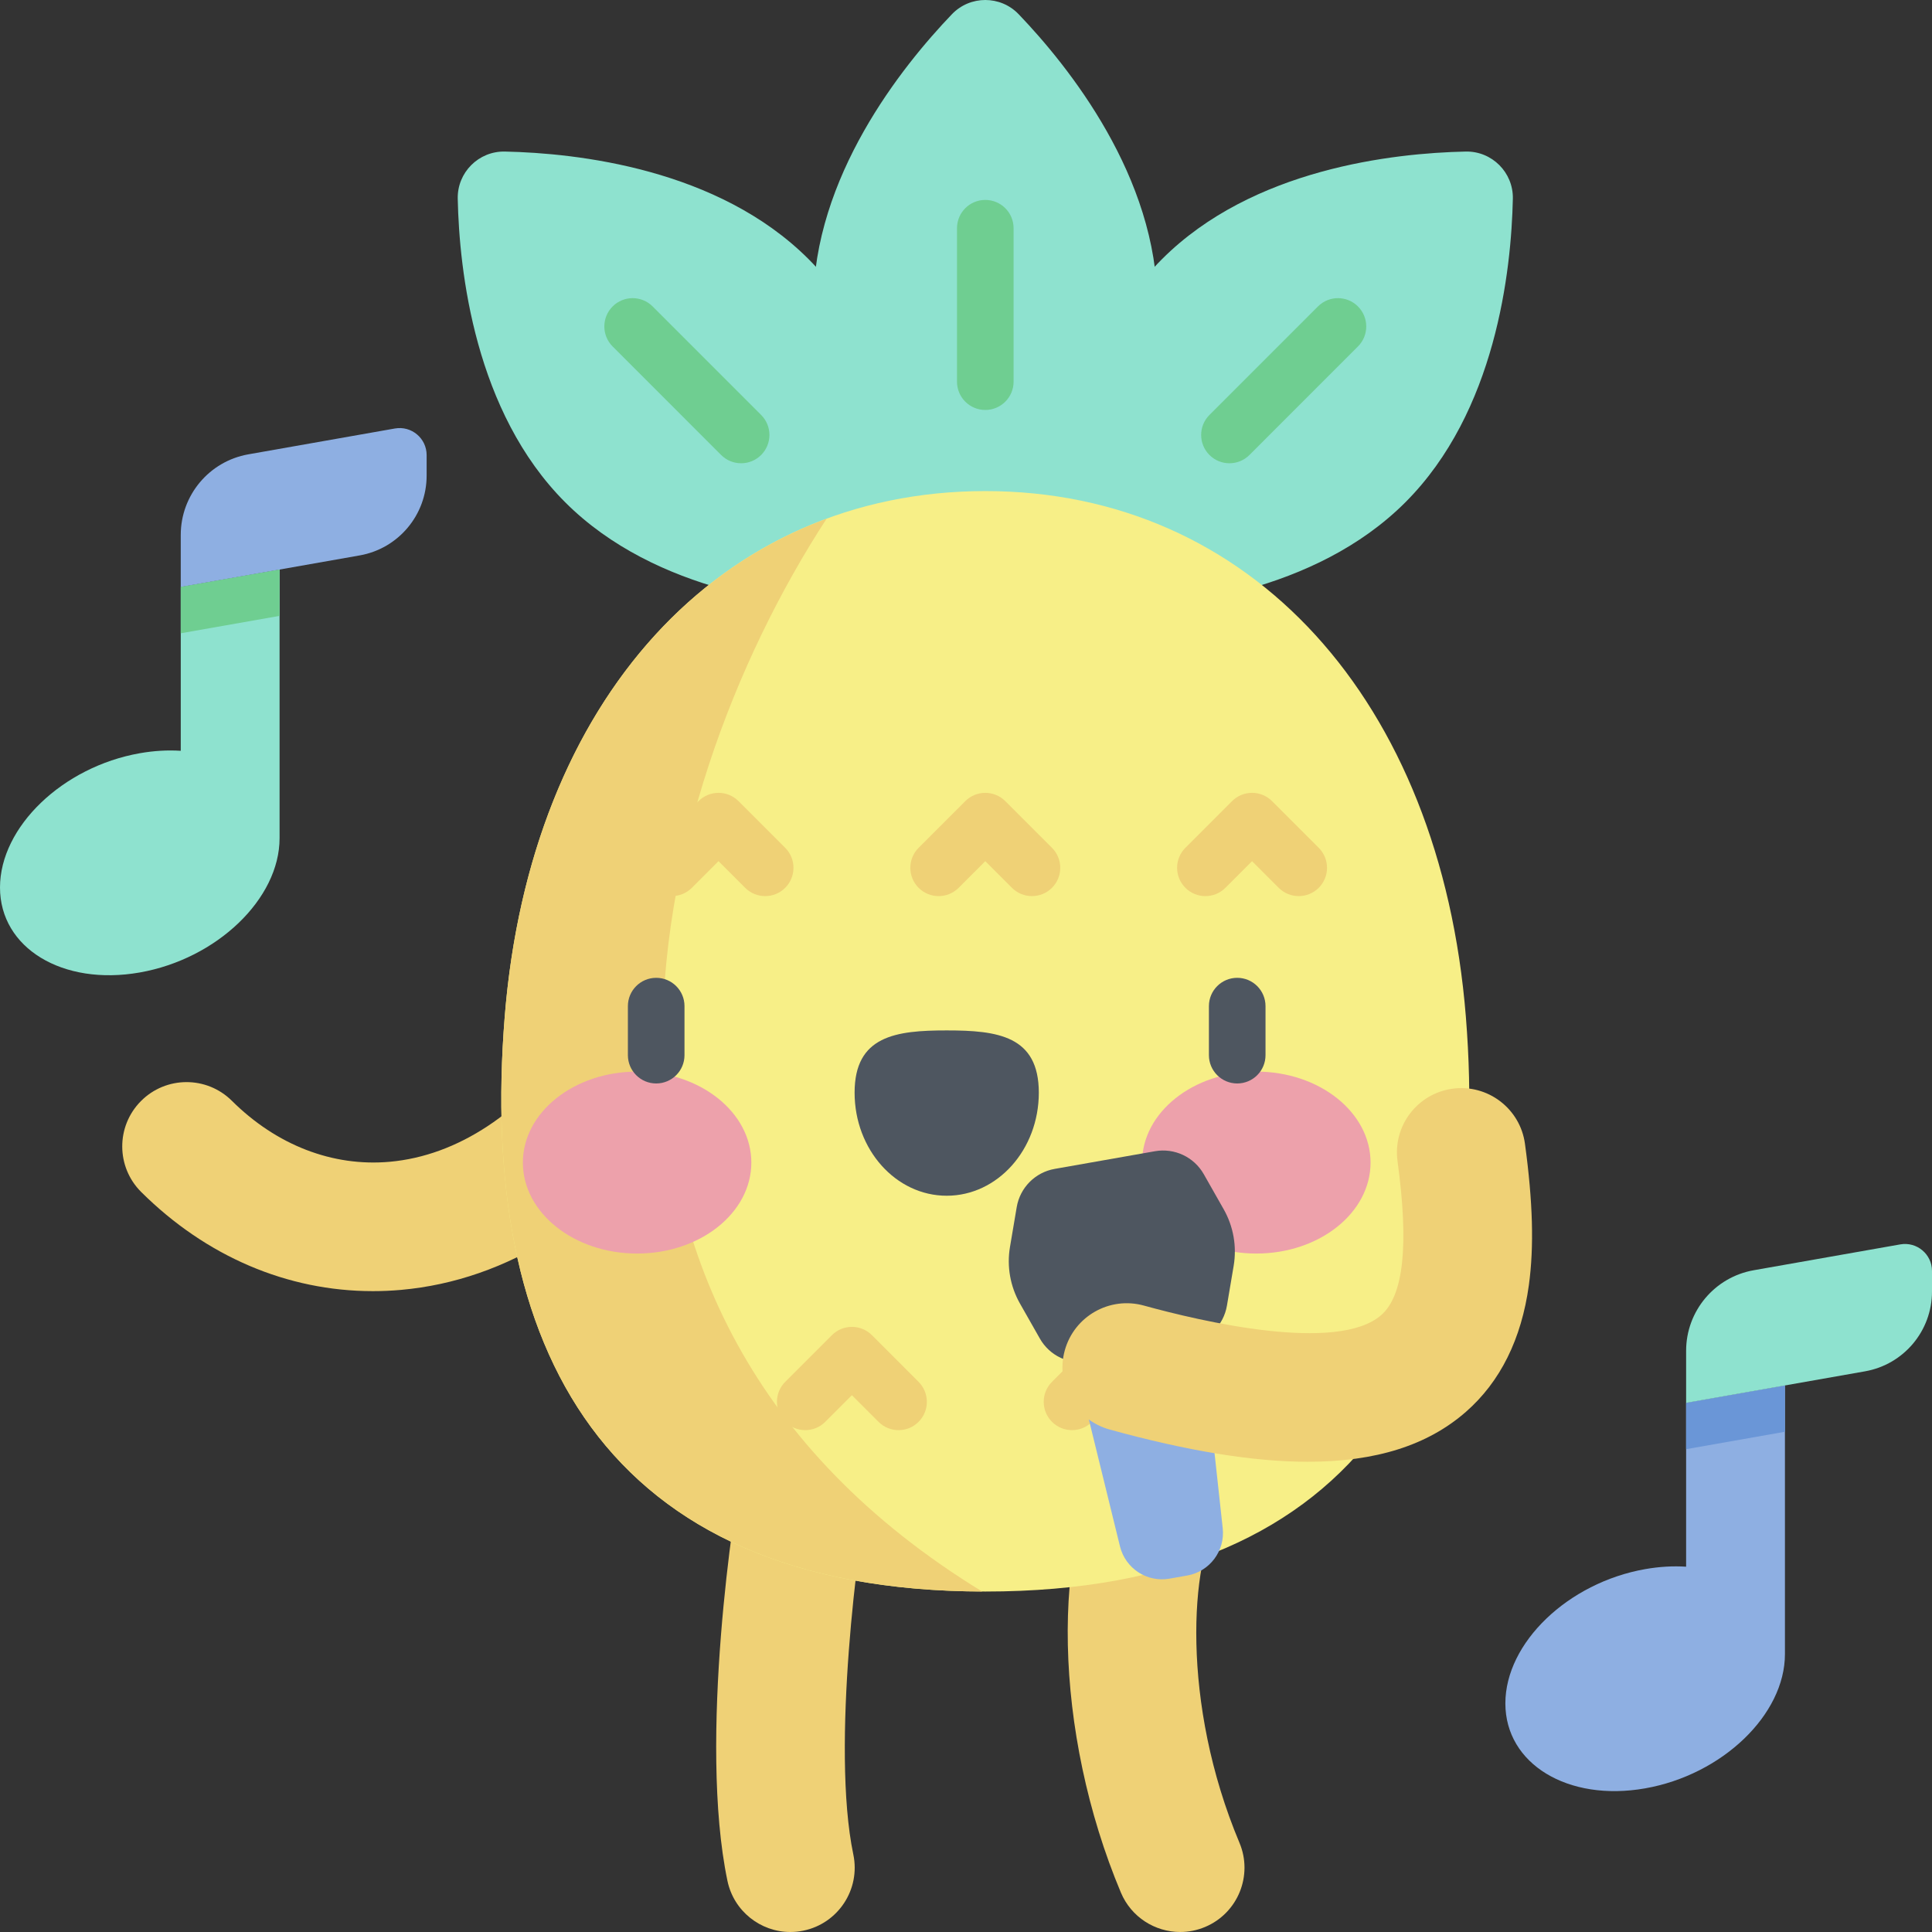 <svg height="512pt" viewBox="0 0 512 512" width="512pt" xmlns="http://www.w3.org/2000/svg"><rect x="0" y="0" width="512" height="512" fill="#333333" stroke="none"/><path d="m209.445 512c-7.898 0-14.984-5.523-16.664-13.559-7.77-37.203 1.852-99.582 3.941-109.512 1.941-9.211 10.984-15.102 20.191-13.16 9.207 1.941 15.098 10.98 13.156 20.188-2.441 11.582-9.887 66.98-3.926 95.512 1.926 9.211-3.984 18.242-13.195 20.168-1.176.246-2.348.363-3.504.363zm0 0" fill="#efd176"/><path d="m312.77 512c-6.656 0-12.977-3.922-15.719-10.441-17.785-42.305-18.867-93.207-2.52-118.395 5.125-7.891 15.68-10.137 23.574-5.012 7.891 5.121 10.137 15.676 5.016 23.57-7.711 11.875-10.238 49.555 5.348 86.629 3.648 8.676-.43 18.664-9.102 22.312-2.156.906-4.398 1.336-6.598 1.336zm0 0" fill="#efd176"/><path d="m98.797 342.164c-22.609 0-44.16-9.168-61.371-26.266-6.676-6.633-6.711-17.422-.078-24.098 6.633-6.676 17.426-6.711 24.102-.078 11.852 11.773 26.711 17.516 41.84 16.16 17.941-1.609 35.137-12.957 48.414-31.961 5.395-7.715 16.016-9.598 23.73-4.207s9.598 16.012 4.207 23.727c-19.145 27.395-45.176 43.867-73.309 46.387-2.52.227-5.035.336-7.535.336zm0 0" fill="#efd176"/><path d="m214.266 68.656c23.973 23.977 28.082 61.305 28.492 80.461.148 6.961-5.543 12.652-12.504 12.504-19.156-.41-56.48-4.52-80.457-28.496s-28.086-61.301-28.492-80.457c-.152-6.961 5.539-12.652 12.5-12.504 19.156.41 56.484 4.52 80.461 28.492zm0 0" fill="#8ee2cf"/><path d="m196.406 122.77c-1.918 0-3.84-.73-5.301-2.195l-28.754-28.758c-2.93-2.926-2.93-7.676 0-10.605 2.926-2.93 7.676-2.93 10.605 0l28.754 28.758c2.93 2.926 2.93 7.676 0 10.605-1.465 1.465-3.383 2.195-5.305 2.195zm0 0" fill="#6fce91"/><path d="m307.961 68.656c-23.977 23.977-28.086 61.305-28.496 80.461-.148 6.961 5.543 12.652 12.504 12.504 19.156-.41 56.484-4.52 80.461-28.496 23.973-23.977 28.082-61.301 28.492-80.457.148-6.961-5.543-12.652-12.504-12.504-19.156.41-56.48 4.52-80.457 28.492zm0 0" fill="#8ee2cf"/><path d="m325.816 122.77c-1.918 0-3.84-.73-5.301-2.195-2.93-2.93-2.93-7.68 0-10.605l28.754-28.758c2.93-2.93 7.676-2.93 10.605 0 2.93 2.93 2.93 7.68 0 10.605l-28.754 28.758c-1.465 1.465-3.387 2.195-5.305 2.195zm0 0" fill="#6fce91"/><path d="m306.699 80.812c0 33.906-23.488 63.207-36.746 77.039-4.816 5.027-12.863 5.027-17.684 0-13.254-13.832-36.742-43.133-36.742-77.039s23.488-63.207 36.742-77.043c4.82-5.027 12.867-5.027 17.684 0 13.258 13.836 36.746 43.137 36.746 77.043zm0 0" fill="#8ee2cf"/><path d="m261.113 108.645c-4.145 0-7.5-3.359-7.5-7.5v-40.664c0-4.145 3.355-7.5 7.5-7.5 4.141 0 7.5 3.355 7.5 7.5v40.664c0 4.141-3.359 7.5-7.5 7.5zm0 0" fill="#6fce91"/><path d="m261.113 130.141c70.336 0 120.613 55.395 127.355 139.281 7.008 87.262-25.816 152.352-127.355 152.352-101.543 0-134.367-65.09-127.355-152.352 6.738-83.887 57.02-139.281 127.355-139.281zm0 0" fill="#f7ef87"/><g fill="#efd176"><path d="m219.066 137.453c-47.758 17.629-80.008 65.98-85.309 131.969-6.992 87.02 25.637 151.98 126.516 152.344-122.445-74.918-89.609-210.078-41.207-284.312zm0 0"/><path d="m273.477 237.477c-1.918 0-3.836-.73-5.301-2.195l-7.062-7.062-7.062 7.062c-2.93 2.93-7.68 2.93-10.609 0-2.926-2.93-2.926-7.68 0-10.605l12.367-12.367c2.93-2.93 7.68-2.93 10.605 0l12.367 12.367c2.93 2.926 2.93 7.676 0 10.605-1.465 1.465-3.383 2.195-5.305 2.195zm0 0"/><path d="m344.176 237.477c-1.918 0-3.84-.73-5.305-2.195l-7.062-7.062-7.062 7.062c-2.93 2.93-7.68 2.93-10.605 0-2.93-2.93-2.93-7.676 0-10.605l12.363-12.367c1.406-1.406 3.316-2.199 5.305-2.199 1.988 0 3.895.793 5.301 2.199l12.367 12.367c2.93 2.926 2.93 7.676 0 10.605-1.461 1.465-3.383 2.195-5.301 2.195zm0 0"/><path d="m202.781 237.477c-1.922 0-3.84-.73-5.305-2.195l-7.062-7.062-7.062 7.062c-2.93 2.93-7.676 2.93-10.605 0-2.93-2.93-2.93-7.676 0-10.605l12.363-12.367c1.406-1.406 3.316-2.199 5.305-2.199 1.988 0 3.898.793 5.305 2.199l12.363 12.367c2.93 2.926 2.93 7.676 0 10.605-1.465 1.465-3.383 2.195-5.301 2.195zm0 0"/><path d="m308.828 379.004c-1.922 0-3.84-.734-5.305-2.199l-7.062-7.062-7.062 7.062c-2.93 2.93-7.68 2.93-10.605 0-2.93-2.93-2.93-7.676 0-10.605l12.363-12.367c2.93-2.93 7.68-2.93 10.609 0l12.367 12.367c2.926 2.93 2.926 7.68 0 10.605-1.469 1.465-3.387 2.199-5.305 2.199zm0 0"/><path d="m238.129 379.004c-1.918 0-3.84-.734-5.305-2.199l-7.062-7.062-7.062 7.062c-2.93 2.93-7.676 2.93-10.605 0-2.93-2.93-2.93-7.676 0-10.605l12.367-12.367c2.926-2.93 7.676-2.93 10.605 0l12.363 12.367c2.93 2.93 2.93 7.68 0 10.605-1.461 1.465-3.379 2.199-5.301 2.199zm0 0"/></g><path d="m199.113 308.094c0-13.312-13.555-24.109-30.273-24.109-16.723 0-30.273 10.797-30.273 24.109 0 13.316 13.551 24.109 30.273 24.109 16.719 0 30.273-10.793 30.273-24.109zm0 0" fill="#eda1ab"/><path d="m363.211 308.094c0-13.312-13.555-24.109-30.273-24.109-16.723 0-30.277 10.797-30.277 24.109 0 13.316 13.555 24.109 30.277 24.109 16.719 0 30.273-10.793 30.273-24.109zm0 0" fill="#eda1ab"/><path d="m173.898 287.129c-4.141 0-7.5-3.359-7.5-7.5v-12.996c0-4.141 3.359-7.5 7.5-7.5 4.145 0 7.5 3.359 7.5 7.5v12.996c0 4.141-3.355 7.5-7.5 7.5zm0 0" fill="#4e5660"/><path d="m275.297 289.57c0-15.086-10.93-16.5-24.41-16.5s-24.41 1.414-24.41 16.5c0 15.086 10.93 27.312 24.41 27.312s24.41-12.227 24.41-27.312zm0 0" fill="#4e5660"/><path d="m327.875 287.129c-4.141 0-7.5-3.359-7.5-7.5v-12.996c0-4.141 3.359-7.5 7.5-7.5s7.5 3.359 7.5 7.5v12.996c0 4.141-3.355 7.5-7.5 7.5zm0 0" fill="#4e5660"/><path d="m317.59 345.875-34.949 6.16 14.164 57.766c1.438 5.863 7.176 9.605 13.121 8.559l4.707-.832c5.945-1.047 10.059-6.527 9.402-12.527zm0 0" fill="#8eafe2"/><path d="m315.086 356.141-26.578 4.688c-5.164.91-10.34-1.527-12.93-6.086l-5.277-9.289c-2.582-4.551-3.52-9.852-2.645-15.008l1.781-10.535c.871-5.172 4.902-9.23 10.066-10.141l26.578-4.684c5.16-.91 10.34 1.523 12.93 6.082l5.273 9.289c2.586 4.551 3.52 9.852 2.648 15.012l-1.781 10.535c-.875 5.168-4.906 9.227-10.066 10.137zm0 0" fill="#4e5660"/><path d="m346.621 387.383c-14.555 0-31.938-2.855-52.551-8.543-9.074-2.504-14.398-11.887-11.895-20.961 2.504-9.07 11.879-14.398 20.961-11.891 15.035 4.148 51.266 12.699 62.902 2.523 5.945-5.203 7.359-18.551 4.32-40.805-1.27-9.324 5.254-17.918 14.582-19.188 9.312-1.273 17.914 5.254 19.188 14.578 2.102 15.387 2.43 27.285 1.043 37.441-1.965 14.34-7.582 25.652-16.699 33.625-10.086 8.824-23.789 13.219-41.852 13.219zm0 0" fill="#efd176"/><path d="m47.902 155.551v43.418c-3.434-.219-7.078-.023-10.859.645-20.457 3.609-37.043 19.539-37.043 35.582 0 16.043 16.586 26.125 37.043 22.52 20.461-3.609 37.047-19.539 37.047-35.582v-71.199zm0 0" fill="#8ee2cf"/><path d="m95.316 147.191-47.414 8.359v-13.797c0-10.523 7.555-19.523 17.918-21.352l38.836-6.848c4.387-.773 8.406 2.598 8.406 7.051v5.438c0 10.422-7.484 19.34-17.746 21.148zm0 0" fill="#8eafe2"/><path d="m47.902 167.824 26.188-4.613v-12.277l-26.188 4.617zm0 0" fill="#6fce91"/><path d="m446.84 371.773v43.418c-3.434-.219-7.078-.023-10.859.645-20.457 3.605-37.043 19.535-37.043 35.582 0 16.043 16.586 26.125 37.043 22.516 20.461-3.605 37.047-19.535 37.047-35.582v-71.195zm0 0" fill="#8eafe2"/><path d="m446.84 384.047 26.184-4.617v-12.273l-26.184 4.617zm0 0" fill="#6a96d7"/><path d="m494.254 363.414-47.414 8.359v-13.797c0-10.523 7.555-19.527 17.918-21.352l38.836-6.848c4.387-.773 8.406 2.598 8.406 7.051v5.438c0 10.422-7.484 19.34-17.746 21.148zm0 0" fill="#8ee2cf"/></svg>